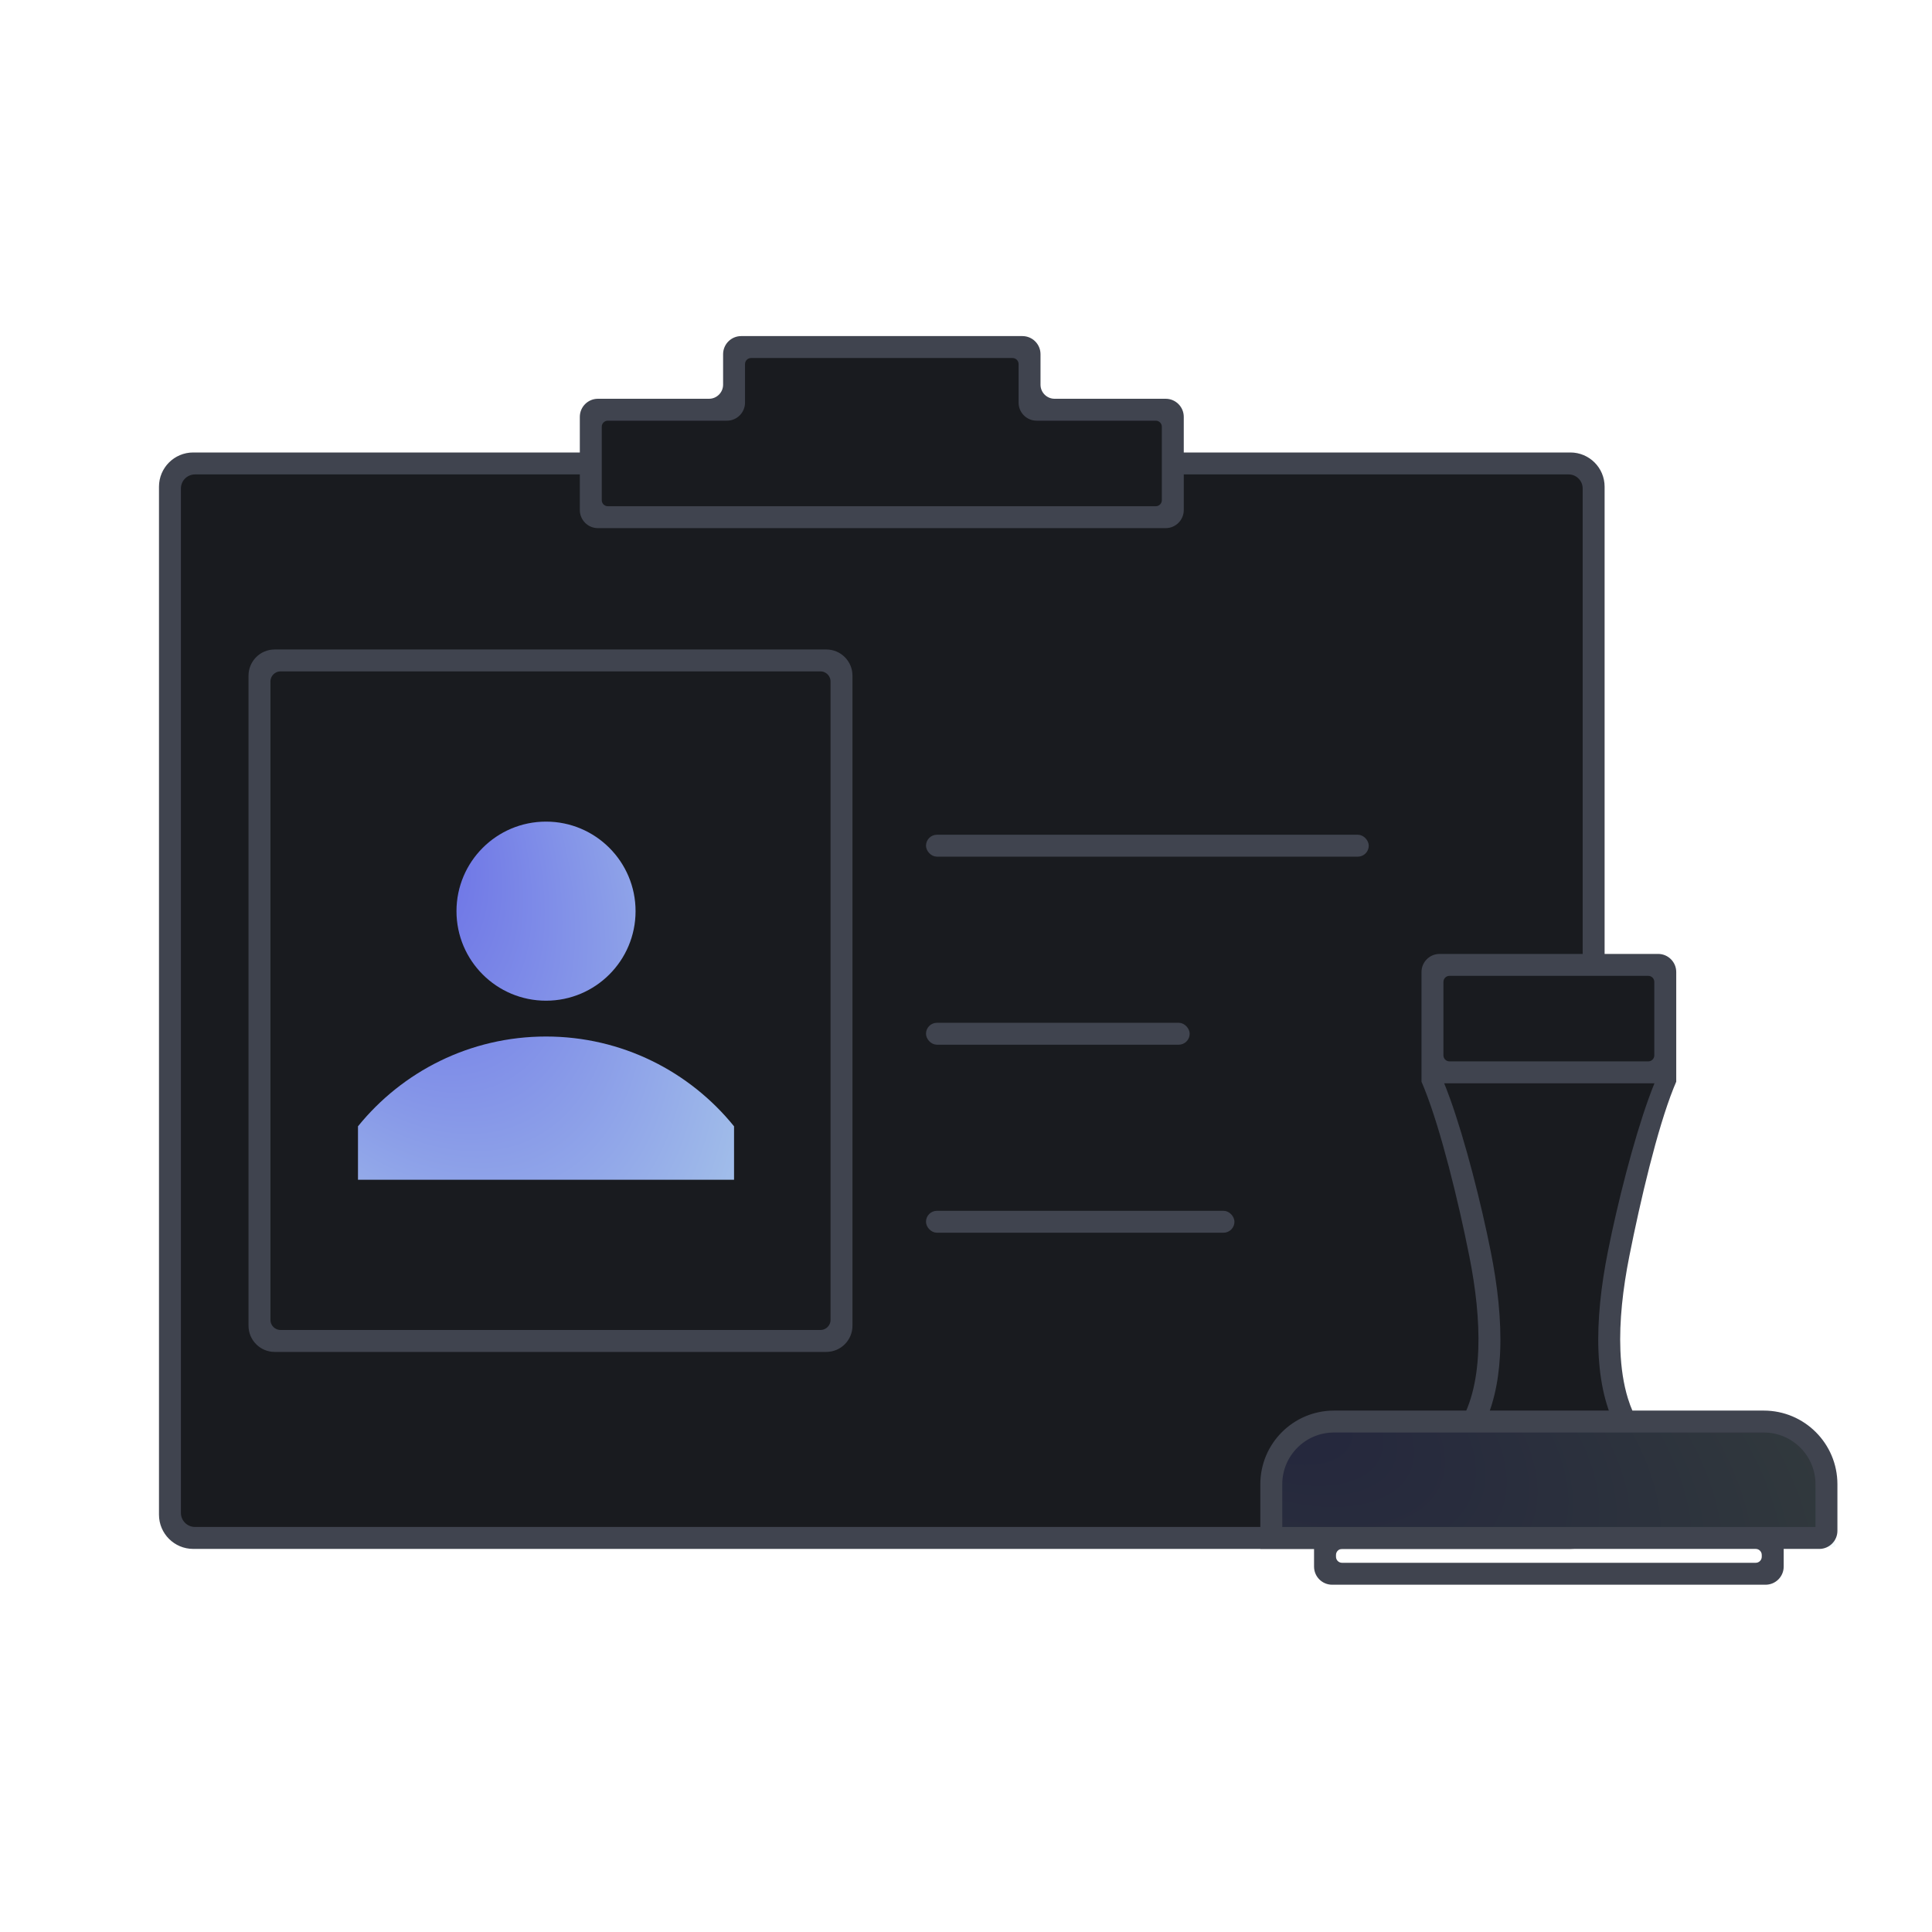 <svg width="120" height="120" viewBox="0 0 120 120" fill="none" xmlns="http://www.w3.org/2000/svg">
<path d="M10 30.229C10 29.125 10.895 28.229 12 28.229H97.54C98.645 28.229 99.54 29.125 99.54 30.229V94.08C99.54 95.184 98.645 96.08 97.54 96.08H12C10.895 96.08 10 95.184 10 94.08V30.229Z" fill="#191B1F"/>
<path fill-rule="evenodd" clip-rule="evenodd" d="M98.428 30.342C98.428 29.789 97.98 29.342 97.428 29.342H12.112C11.56 29.342 11.112 29.789 11.112 30.342V93.967C11.112 94.52 11.56 94.967 12.112 94.967H97.428C97.98 94.967 98.428 94.52 98.428 93.967V30.342ZM12 28.229C10.895 28.229 10 29.125 10 30.229V94.08C10 95.184 10.895 96.08 12 96.08H97.54C98.645 96.08 99.54 95.184 99.54 94.08V30.229C99.54 29.125 98.645 28.229 97.54 28.229H12Z" fill="#40444F" stroke="#40444F" stroke-width="0.25"/>
<path d="M64.503 23C64.503 21.895 63.607 21 62.503 21H47.038C45.933 21 45.038 21.895 45.038 23V24.893H38.139C37.035 24.893 36.139 25.788 36.139 26.893V30.679C36.139 31.784 37.035 32.679 38.139 32.679H71.401C72.506 32.679 73.401 31.784 73.401 30.679V26.893C73.401 25.788 72.506 24.893 71.401 24.893H64.503V23Z" fill="#191B1F"/>
<path fill-rule="evenodd" clip-rule="evenodd" d="M45.038 23.893C45.038 24.445 44.59 24.893 44.038 24.893H37.139C36.587 24.893 36.139 25.341 36.139 25.893V31.679C36.139 32.231 36.587 32.679 37.139 32.679H72.401C72.954 32.679 73.401 32.231 73.401 31.679V25.893C73.401 25.341 72.954 24.893 72.401 24.893H65.503C64.951 24.893 64.503 24.445 64.503 23.893V22C64.503 21.448 64.055 21 63.503 21H46.038C45.485 21 45.038 21.448 45.038 22V23.893ZM46.65 22.112C46.374 22.112 46.15 22.336 46.15 22.612V25.005C46.15 25.558 45.702 26.005 45.15 26.005H37.752C37.475 26.005 37.252 26.229 37.252 26.505V31.067C37.252 31.343 37.475 31.567 37.752 31.567H71.789C72.065 31.567 72.289 31.343 72.289 31.067V26.505C72.289 26.229 72.065 26.005 71.789 26.005H64.391C63.838 26.005 63.391 25.558 63.391 25.005V22.612C63.391 22.336 63.167 22.112 62.891 22.112H46.65Z" fill="#40444F" stroke="#40444F" stroke-width="0.25"/>
<path d="M15.561 40.465H52.823V83.845H15.561V40.465Z" fill="#191B1F"/>
<path fill-rule="evenodd" clip-rule="evenodd" d="M51.711 42.327C51.711 41.913 51.375 41.577 50.961 41.577H17.424C17.009 41.577 16.674 41.913 16.674 42.327V81.982C16.674 82.397 17.009 82.732 17.424 82.732H50.961C51.375 82.732 51.711 82.397 51.711 81.982V42.327ZM17.061 40.465C16.233 40.465 15.561 41.136 15.561 41.965V82.345C15.561 83.173 16.233 83.845 17.061 83.845H51.323C52.152 83.845 52.823 83.173 52.823 82.345V41.965C52.823 41.136 52.152 40.465 51.323 40.465H17.061Z" fill="#40444F" stroke="#40444F" stroke-width="0.25"/>
<path d="M33.914 62.155C36.986 62.155 39.476 59.665 39.476 56.594C39.476 53.522 36.986 51.032 33.914 51.032C30.843 51.032 28.353 53.522 28.353 56.594C28.353 59.665 30.843 62.155 33.914 62.155Z" fill="url(#paint0_radial_1445_23180)"/>
<path d="M33.914 64.38C29.197 64.38 24.988 66.555 22.235 69.957V73.278H45.593V69.957C42.841 66.555 38.631 64.38 33.914 64.38Z" fill="url(#paint1_radial_1445_23180)"/>
<rect x="57.64" y="51.972" width="27.251" height="1.112" rx="0.556" fill="#40444F" stroke="#40444F" stroke-width="0.25"/>
<rect x="57.64" y="63.652" width="16.128" height="1.112" rx="0.556" fill="#40444F" stroke="#40444F" stroke-width="0.25"/>
<rect x="57.64" y="75.33" width="18.909" height="1.112" rx="0.556" fill="#40444F" stroke="#40444F" stroke-width="0.25"/>
<path fill-rule="evenodd" clip-rule="evenodd" d="M89.529 60.487H102.877V66.049H89.529V60.487ZM99.409 83.936C99.464 85.294 99.676 86.589 100.106 87.739H92.356C92.786 86.589 92.998 85.294 93.053 83.936C93.132 81.986 92.89 79.864 92.473 77.773C91.775 74.266 90.575 69.684 89.515 67.161H102.947C101.887 69.684 100.687 74.266 99.989 77.773C99.572 79.864 99.33 81.986 99.409 83.936Z" fill="#191B1F"/>
<path d="M78.406 92.188C78.406 89.731 80.398 87.739 82.856 87.739H109.551C112.008 87.739 114 89.731 114 92.188V94.081C114 95.185 113.105 96.081 112 96.081H78.406V92.188Z" fill="#191B1F"/>
<path opacity="0.15" d="M78.406 92.188C78.406 89.731 80.398 87.739 82.856 87.739H109.551C112.008 87.739 114 89.731 114 92.188V96.081H79.406C78.854 96.081 78.406 95.633 78.406 95.081V92.188Z" fill="url(#paint2_radial_1445_23180)"/>
<path fill-rule="evenodd" clip-rule="evenodd" d="M101.306 87.739C101.187 87.469 101.083 87.187 100.992 86.892C100.715 85.992 100.565 84.979 100.521 83.891C100.446 82.056 100.674 80.028 101.08 77.99C101.767 74.538 102.806 70.101 103.834 67.534C103.886 67.405 103.938 67.28 103.989 67.161V60.375C103.989 59.823 103.542 59.375 102.989 59.375H89.417C88.865 59.375 88.417 59.823 88.417 60.375V67.161C88.472 67.286 88.526 67.417 88.581 67.554C89.612 70.124 90.697 74.547 91.382 77.99C91.782 79.996 92.009 81.993 91.945 83.805C91.944 83.834 91.942 83.862 91.941 83.891C91.903 84.849 91.782 85.747 91.564 86.562C91.454 86.978 91.318 87.371 91.156 87.739H82.856C80.398 87.739 78.406 89.731 78.406 92.188V96.081H81.743V97.305C81.743 97.858 82.191 98.305 82.743 98.305H109.663C110.215 98.305 110.663 97.858 110.663 97.305V96.081H113C113.552 96.081 114 95.633 114 95.081V92.188C114 89.731 112.008 87.739 109.551 87.739H101.306ZM112.888 94.969V92.188C112.888 90.345 111.394 88.851 109.551 88.851H82.856C81.013 88.851 79.519 90.345 79.519 92.188V94.969H112.888ZM83.356 96.081C83.08 96.081 82.856 96.305 82.856 96.581V96.693C82.856 96.969 83.08 97.193 83.356 97.193H109.051C109.327 97.193 109.551 96.969 109.551 96.693V96.581C109.551 96.305 109.327 96.081 109.051 96.081H83.356ZM100.106 87.739C100.041 87.566 99.981 87.39 99.927 87.211C99.868 87.019 99.814 86.824 99.766 86.626C99.56 85.779 99.448 84.874 99.409 83.936C99.33 81.985 99.572 79.864 99.989 77.772C100.594 74.734 101.576 70.887 102.517 68.273C102.662 67.871 102.806 67.498 102.947 67.161H89.515C89.656 67.498 89.8 67.871 89.945 68.273C90.886 70.887 91.868 74.734 92.473 77.772C92.89 79.864 93.132 81.985 93.053 83.936C93.049 84.032 93.044 84.129 93.039 84.224C92.991 85.06 92.881 85.866 92.696 86.626C92.646 86.83 92.591 87.03 92.531 87.226C92.477 87.4 92.419 87.571 92.356 87.739H100.106ZM90.029 60.487C89.753 60.487 89.529 60.711 89.529 60.987V65.549C89.529 65.825 89.753 66.049 90.029 66.049H102.377C102.653 66.049 102.877 65.825 102.877 65.549V60.987C102.877 60.711 102.653 60.487 102.377 60.487H90.029Z" fill="#40444F" stroke="#40444F" stroke-width="0.25"/>
<defs>
<radialGradient id="paint0_radial_1445_23180" cx="0" cy="0" r="1" gradientUnits="userSpaceOnUse" gradientTransform="translate(22.235 49.399) rotate(62.515) scale(50.613 28.121)">
<stop stop-color="#6061E6"/>
<stop offset="1" stop-color="#BAE1EB"/>
</radialGradient>
<radialGradient id="paint1_radial_1445_23180" cx="0" cy="0" r="1" gradientUnits="userSpaceOnUse" gradientTransform="translate(22.235 49.399) rotate(62.515) scale(50.613 28.121)">
<stop stop-color="#6061E6"/>
<stop offset="1" stop-color="#BAE1EB"/>
</radialGradient>
<radialGradient id="paint2_radial_1445_23180" cx="0" cy="0" r="1" gradientUnits="userSpaceOnUse" gradientTransform="translate(78.406 87.126) rotate(25.317) scale(39.375 20.655)">
<stop stop-color="#6061E6"/>
<stop offset="1" stop-color="#BAE1EB"/>
</radialGradient>
</defs>
</svg>
